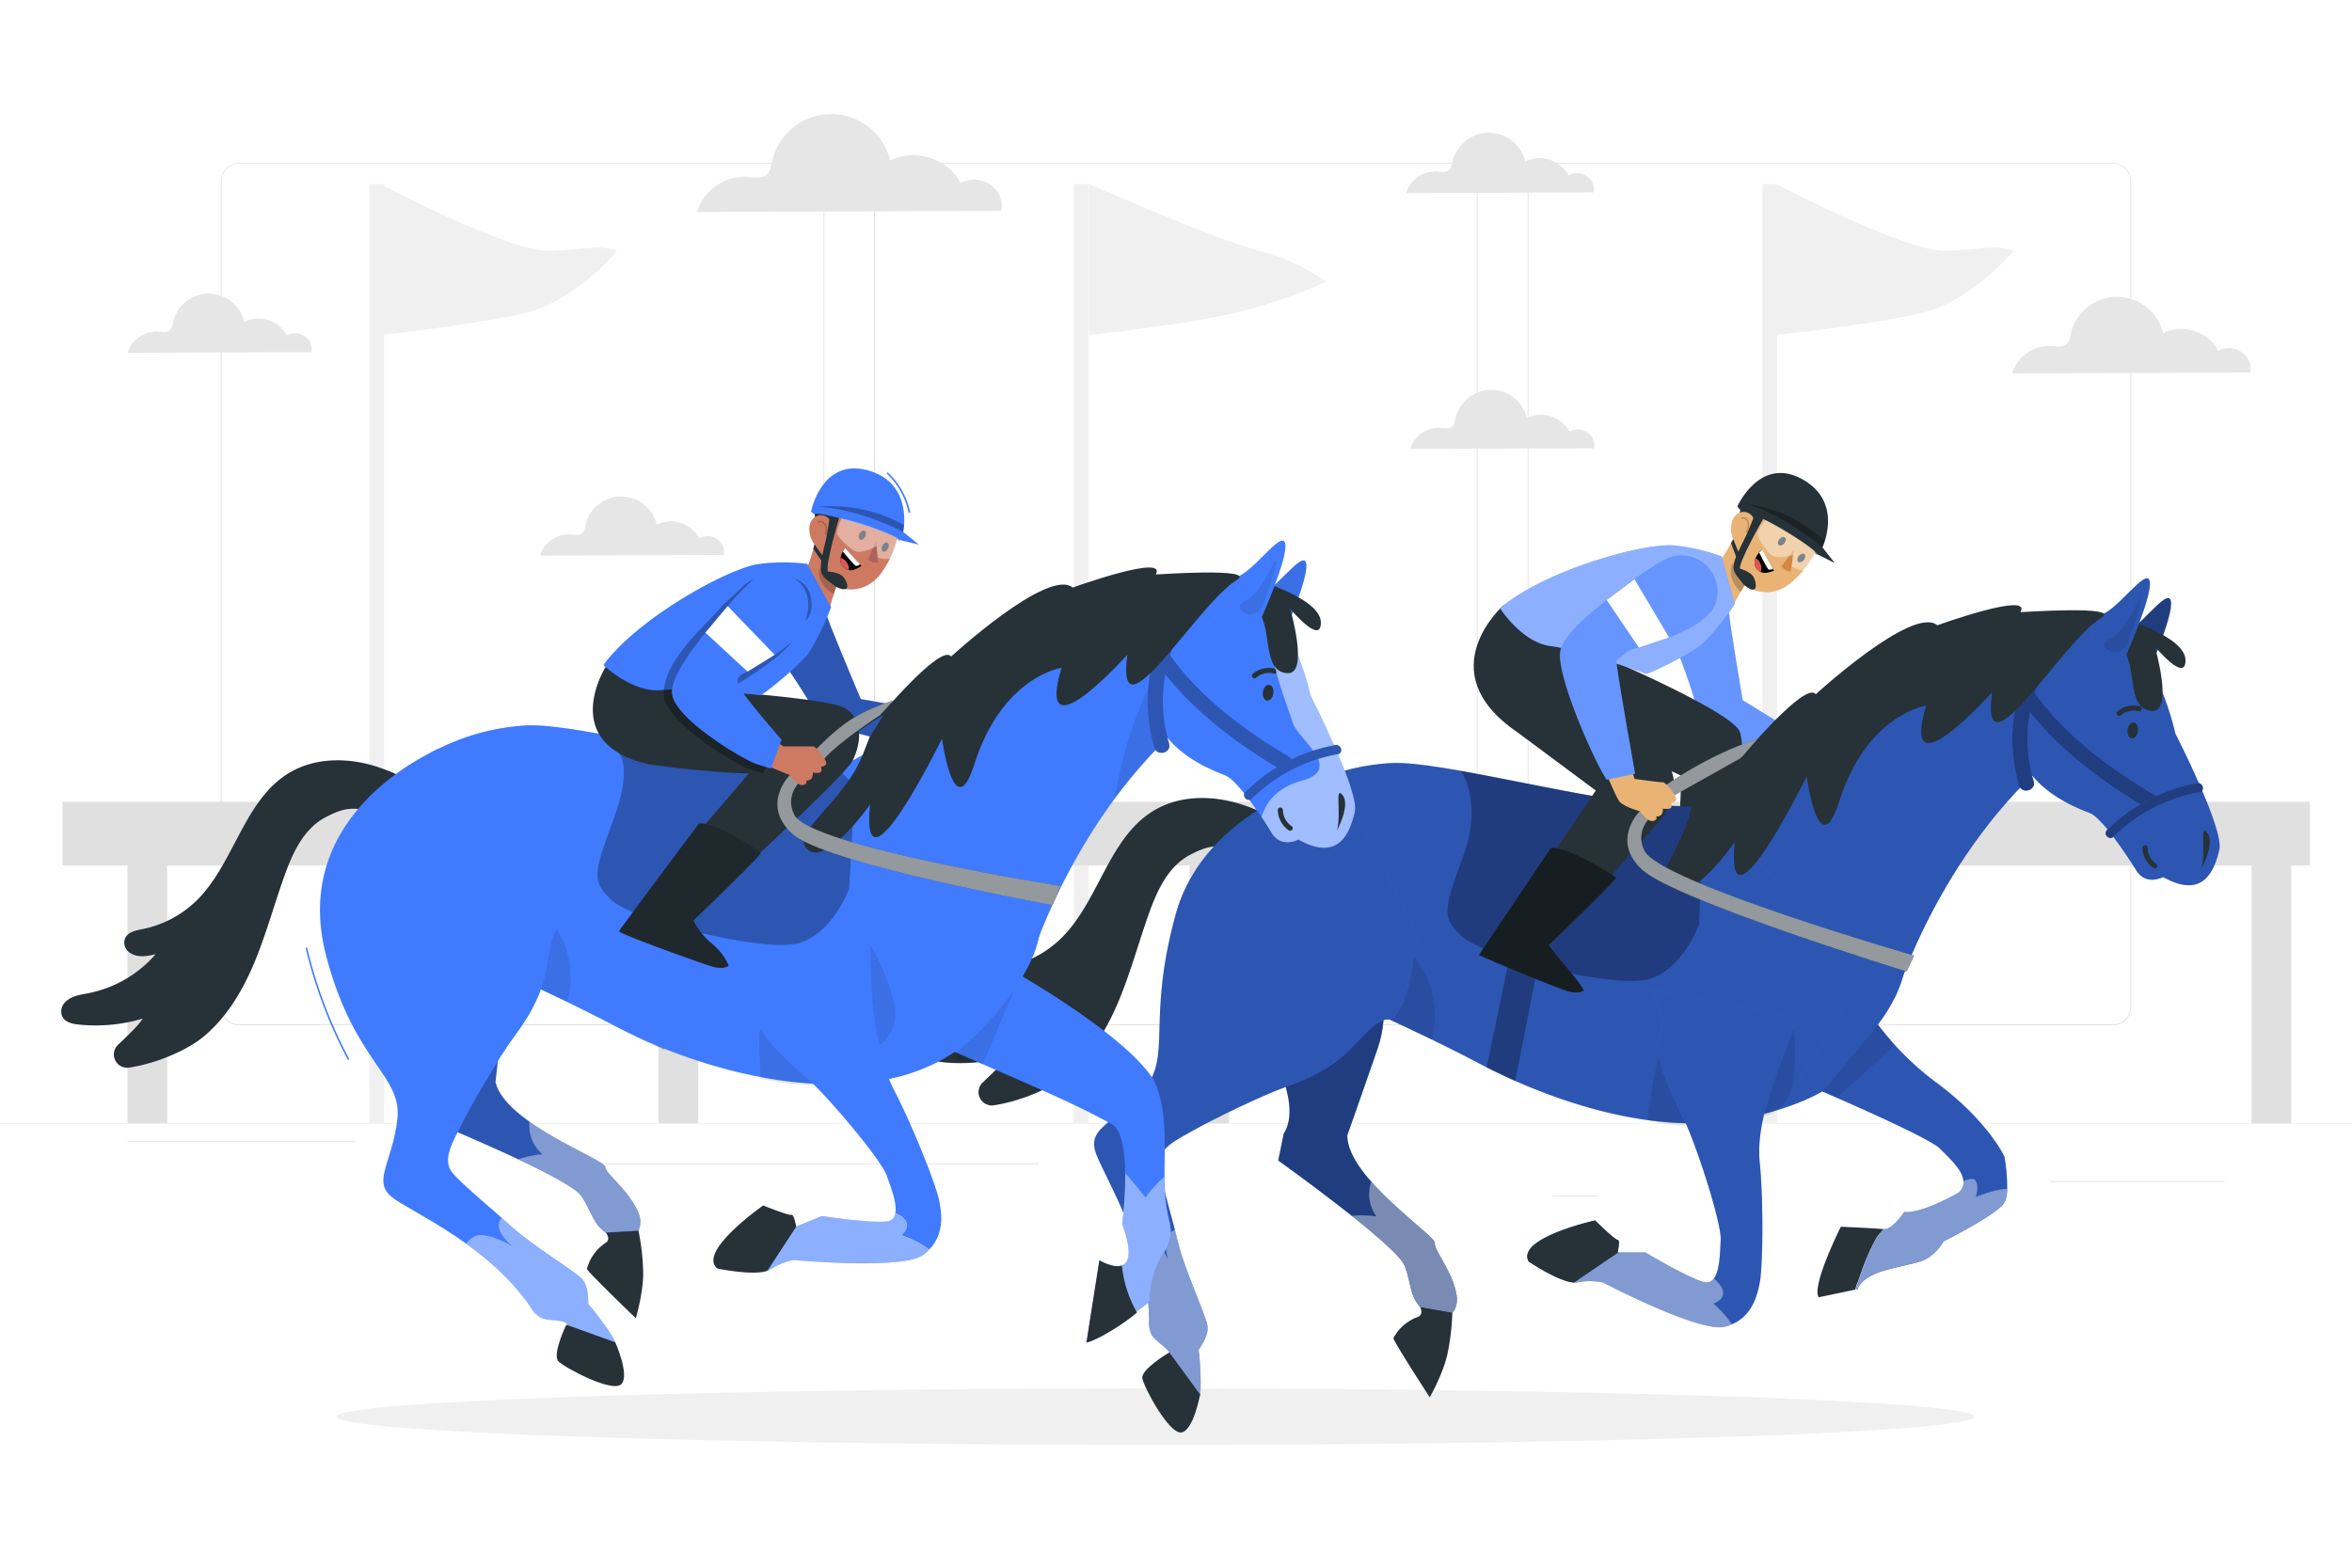 <svg class="animated" id="freepik_stories-horse-race" xmlns="http://www.w3.org/2000/svg" viewBox="0 0 750 500" version="1.1" xmlns:xlink="http://www.w3.org/1999/xlink" xmlns:svgjs="http://svgjs.com/svgjs"><style>svg#freepik_stories-horse-race:not(.animated) .animable {opacity: 0;}svg#freepik_stories-horse-race.animated #freepik--character-2--inject-1 {animation: 6s Infinite  linear shake;animation-delay: 0s;}svg#freepik_stories-horse-race.animated #freepik--character-1--inject-1 {animation: 3s Infinite  linear shake;animation-delay: 0s;}            @keyframes shake {                10%, 90% {                    transform: translate3d(-1px, 0, 0);                  }                  20%, 80% {                    transform: translate3d(2px, 0, 0);                  }                  30%, 50%, 70% {                    transform: translate3d(-4px, 0, 0);                  }                  40%, 60% {                    transform: translate3d(4px, 0, 0);                  }            }        </style><g id="freepik--background-complete--inject-1" class="animable animator-active" style="transform-origin: 375px 209.031px;"><path d="M673.73,327H493a5.87,5.87,0,0,1-5.86-5.86V57.82A5.87,5.87,0,0,1,493,52H673.73a5.87,5.87,0,0,1,5.87,5.86V321.1A5.87,5.87,0,0,1,673.73,327ZM493,52.21a5.61,5.61,0,0,0-5.61,5.61V321.1a5.61,5.61,0,0,0,5.61,5.61H673.73a5.62,5.62,0,0,0,5.62-5.61V57.82a5.62,5.62,0,0,0-5.62-5.61Z" style="fill: rgb(224, 224, 224); transform-origin: 583.37px 189.5px;" id="el0yod1a56nrlf" class="animable"></path><path d="M465.31,327H284.56a5.87,5.87,0,0,1-5.86-5.86V57.82A5.87,5.87,0,0,1,284.56,52H465.31a5.87,5.87,0,0,1,5.86,5.86V321.1A5.87,5.87,0,0,1,465.31,327ZM284.56,52.21A5.62,5.62,0,0,0,279,57.82V321.1a5.62,5.62,0,0,0,5.61,5.61H465.31a5.62,5.62,0,0,0,5.61-5.61V57.82a5.62,5.62,0,0,0-5.61-5.61Z" style="fill: rgb(224, 224, 224); transform-origin: 374.935px 189.5px;" id="elcn9faqyjjda" class="animable"></path><path d="M257,327H76.27a5.87,5.87,0,0,1-5.87-5.86V57.82A5.87,5.87,0,0,1,76.27,52H257a5.87,5.87,0,0,1,5.86,5.86V321.1A5.87,5.87,0,0,1,257,327ZM76.27,52.21a5.62,5.62,0,0,0-5.62,5.61V321.1a5.62,5.62,0,0,0,5.62,5.61H257a5.61,5.61,0,0,0,5.61-5.61V57.82A5.61,5.61,0,0,0,257,52.21Z" style="fill: rgb(224, 224, 224); transform-origin: 166.63px 189.5px;" id="elcf232zq2i9" class="animable"></path><rect y="358.27" width="750" height="0.12" style="fill: rgb(224, 224, 224); transform-origin: 375px 358.33px;" id="el0br6l37trtv" class="animable"></rect><rect x="653.63" y="376.7" width="55.73" height="0.42" style="fill: rgb(235, 235, 235); transform-origin: 681.495px 376.91px;" id="eluw68727jv4i" class="animable"></rect><rect x="495.04" y="381.27" width="14.63" height="0.42" style="fill: rgb(235, 235, 235); transform-origin: 502.355px 381.48px;" id="el0uov1b0zszmp" class="animable"></rect><rect x="40.64" y="363.9" width="72.67" height="0.42" style="fill: rgb(235, 235, 235); transform-origin: 76.975px 364.11px;" id="elu6rrru7per" class="animable"></rect><rect x="128.3" y="363.9" width="10.66" height="0.42" style="fill: rgb(235, 235, 235); transform-origin: 133.63px 364.11px;" id="elzgdxyseu5v9" class="animable"></rect><rect x="173.59" y="371.01" width="157.61" height="0.42" style="fill: rgb(235, 235, 235); transform-origin: 252.395px 371.22px;" id="eldgtvzcda42" class="animable"></rect><path d="M566.44,58.69S607.91,80.6,620.76,80s15.77-2,21.32,0c0,0-13.14,16-29.49,19.85s-46.15,7-46.15,7Z" style="fill: rgb(240, 240, 240); transform-origin: 604.26px 82.77px;" id="elea1z5w4rqev" class="animable"></path><rect x="561.99" y="58.69" width="4.66" height="299.7" style="fill: rgb(240, 240, 240); transform-origin: 564.32px 208.54px;" id="elb2q5ir1y68" class="animable"></rect><rect x="342.43" y="58.69" width="4.66" height="299.7" style="fill: rgb(240, 240, 240); transform-origin: 344.76px 208.54px;" id="el29k7gt11naa" class="animable"></rect><path d="M347.28,58.69S389.09,77.05,401.6,80a66.76,66.76,0,0,1,21.32,9.87,164.82,164.82,0,0,1-29.5,10c-16.35,3.79-46.14,7-46.14,7Z" style="fill: rgb(240, 240, 240); transform-origin: 385.1px 82.78px;" id="el38n9d1y49ou" class="animable"></path><path d="M121.18,58.69S162.65,80.6,175.5,80s15.77-2,21.32,0c0,0-13.14,16-29.5,19.85s-46.14,7-46.14,7Z" style="fill: rgb(240, 240, 240); transform-origin: 159px 82.77px;" id="elxa7kubvxpyf" class="animable"></path><rect x="117.83" y="58.69" width="4.66" height="299.7" style="fill: rgb(240, 240, 240); transform-origin: 120.16px 208.54px;" id="el4z2bpogi6gs" class="animable"></rect><rect x="40.64" y="267.23" width="12.67" height="91.04" style="fill: rgb(224, 224, 224); transform-origin: 46.975px 312.75px;" id="elmwsbwe3792" class="animable"></rect><rect x="209.98" y="267.23" width="12.67" height="91.04" style="fill: rgb(224, 224, 224); transform-origin: 216.315px 312.75px;" id="elpo7s72agism" class="animable"></rect><rect x="379.31" y="267.23" width="12.67" height="91.04" style="fill: rgb(224, 224, 224); transform-origin: 385.645px 312.75px;" id="elnifu7e9kfaj" class="animable"></rect><rect x="548.64" y="267.23" width="12.67" height="91.04" style="fill: rgb(224, 224, 224); transform-origin: 554.975px 312.75px;" id="el36yh8qa25o4" class="animable"></rect><rect x="717.97" y="267.23" width="12.67" height="91.04" style="fill: rgb(224, 224, 224); transform-origin: 724.305px 312.75px;" id="eledb1bvxzpq" class="animable"></rect><rect x="19.95" y="255.72" width="716.66" height="20.31" style="fill: rgb(224, 224, 224); transform-origin: 378.28px 265.875px;" id="elfwpw5t4b5o" class="animable"></rect><path d="M228.78,172a5.34,5.34,0,0,0-5.79-.34,10.3,10.3,0,0,0-13.55-4.34,11.68,11.68,0,0,0-22.78.28,4.46,4.46,0,0,1-.88,2.3c-.94,1-2.53.65-3.88.54a9.63,9.63,0,0,0-9.69,6.76l58.57-.21A4.66,4.66,0,0,0,228.78,172Z" style="fill: rgb(230, 230, 230); transform-origin: 201.558px 167.781px;" id="elgyiiajpyuu" class="animable"></path><path d="M506.23,138a5.34,5.34,0,0,0-5.79-.34,10.3,10.3,0,0,0-13.55-4.34,11.68,11.68,0,0,0-22.79.28,4.37,4.37,0,0,1-.87,2.3c-1,1-2.53.65-3.88.54a9.61,9.61,0,0,0-9.69,6.76l58.57-.21A4.68,4.68,0,0,0,506.23,138Z" style="fill: rgb(230, 230, 230); transform-origin: 479.007px 133.77px;" id="elzrc44ojk71" class="animable"></path><path d="M97.24,107.32a5.36,5.36,0,0,0-5.78-.34,10.3,10.3,0,0,0-13.55-4.33,11.68,11.68,0,0,0-22.79.27,4.49,4.49,0,0,1-.87,2.31c-1,1-2.53.64-3.88.54a9.59,9.59,0,0,0-9.69,6.76l58.57-.22A4.67,4.67,0,0,0,97.24,107.32Z" style="fill: rgb(230, 230, 230); transform-origin: 70.027px 103.098px;" id="elosptr3usuv" class="animable"></path><path d="M315.89,59a8.86,8.86,0,0,0-9.58-.57c-3.89-7.85-14.72-11.31-22.44-7.18a19.34,19.34,0,0,0-37.74.46c-.29,1.35-.48,2.83-1.44,3.82-1.58,1.6-4.2,1.06-6.44.89a15.91,15.91,0,0,0-16,11.2l97-.36C320.06,63.94,318.6,61,315.89,59Z" style="fill: rgb(230, 230, 230); transform-origin: 270.861px 51.996px;" id="elalm60tnm3dp" class="animable"></path><path d="M506.09,56.27a5.47,5.47,0,0,0-5.9-.35,10.52,10.52,0,0,0-13.83-4.42,11.91,11.91,0,0,0-23.24.28,4.61,4.61,0,0,1-.89,2.35c-1,1-2.59.66-4,.55a9.81,9.81,0,0,0-9.88,6.9l59.76-.22A4.77,4.77,0,0,0,506.09,56.27Z" style="fill: rgb(230, 230, 230); transform-origin: 478.295px 51.959px;" id="elo36rnmgapua" class="animable"></path><path d="M714.84,112.35a6.94,6.94,0,0,0-7.5-.44c-3-6.14-11.51-8.85-17.55-5.61a15.13,15.13,0,0,0-29.51.35,5.72,5.72,0,0,1-1.13,3c-1.23,1.26-3.28.84-5,.7a12.46,12.46,0,0,0-12.55,8.75l75.86-.27C718.1,116.25,717,114,714.84,112.35Z" style="fill: rgb(230, 230, 230); transform-origin: 679.621px 106.894px;" id="elwvn56734cb" class="animable"></path></g><g id="freepik--Shadow--inject-1" class="animable" style="transform-origin: 368.39px 451.83px;"><path d="M629.55,451.83c0,5-116.92,9-261.16,9s-261.16-4.05-261.16-9,116.93-9,261.16-9S629.55,446.84,629.55,451.83Z" style="fill: rgb(240, 240, 240); transform-origin: 368.39px 451.83px;" id="elbqkavykptao" class="animable"></path></g><g id="freepik--character-2--inject-1" class="animable" style="transform-origin: 501.527px 303.869px;"><path d="M551.27,194.3c-.33,1,4.43,29,4.43,29l11.22,6.92-9.63,10s-15.52-11.51-16.89-16.7-4.66-13.74-4.66-13.74Z" style="fill: rgb(64, 123, 255); transform-origin: 551.33px 217.26px;" id="elk6q4x19g53p" class="animable"></path><g id="elkyg1ga5lzbl"><g style="opacity: 0.2; transform-origin: 551.33px 217.26px;" class="animable"><path d="M551.27,194.3c-.33,1,4.43,29,4.43,29l11.22,6.92-9.63,10s-15.52-11.51-16.89-16.7-4.66-13.74-4.66-13.74Z" style="fill: rgb(255, 255, 255); transform-origin: 551.33px 217.26px;" id="elkzhv1j1e79e" class="animable"></path></g></g><path d="M501,205.35c1.23-.13,51.24,21.12,53.77,28s-1.55,32.25-1.55,32.25l-17.8-1.14.77-17L501,230.83Z" style="fill: rgb(38, 50, 56); transform-origin: 528.299px 235.475px;" id="elj4bc19xhrq" class="animable"></path><path d="M406.13,261.89s-.25-1.92-9.55-5.1-20.08-3.36-28.53,1.67c-14.72,8.74-17.59,29.2-29.94,41.05a34.14,34.14,0,0,1-16.81,8.81c-2.39.48-5.28,1.05-5.88,3.58a3.91,3.91,0,0,0,1.91,4.13c2.49,1.54,5.36.94,8,.34a38.22,38.22,0,0,1-21.31,12.41c-2.68.53-5.53.81-7.54,2.91a4.15,4.15,0,0,0-1.12,3.93c.66,2.34,3.21,2.95,5.43,3.18a52.83,52.83,0,0,0,20.43-1.9c-1.45,2.33-4.73,5.37-7.87,8.35a4.25,4.25,0,0,0,3.55,7.28c8.6-1.3,18.3-5.44,23.58-9.77,7.58-6.21,12.71-14.93,16.45-24s6.26-18.55,9.57-27.77c2.6-7.22,6.17-14.8,13-18.35,4.46-2.32,7.58-3.35,12.5-2.3,0,0,6.89,1.83,7.43,5.34" style="fill: rgb(38, 50, 56); transform-origin: 350.687px 303.548px;" id="eldmiea6v7ev5" class="animable"></path><path d="M426.89,318c2.72,1,26,11.27,45,21.29s54.87,24.29,86.51,17,34.5-19.55,28.86-17.48c-.74.27,14.87-11,19.57-27.31S648,230,648,230s-56.74-9.36-57.73-9.11-24.93,34.37-49.4,36.12S460.76,242.16,443,243.41a72,72,0,0,0-30,8.77Z" style="fill: rgb(64, 123, 255); transform-origin: 530.5px 289.586px;" id="elre9n32dpfwq" class="animable"></path><g id="elz5uym1t4pxr"><path d="M426.89,318c2.72,1,26,11.27,45,21.29s54.87,24.29,86.51,17,34.5-19.55,28.86-17.48c-.74.27,14.87-11,19.57-27.31S648,230,648,230s-56.74-9.36-57.73-9.11-24.93,34.37-49.4,36.12S460.76,242.16,443,243.41a72,72,0,0,0-30,8.77Z" style="opacity: 0.3; transform-origin: 530.5px 289.586px;" class="animable"></path></g><g id="elrcnyb4cgmop"><path d="M542.93,257H525.55l-21.77-3.83-37.9-7.29s7.13,9.93.67,27.28-6.86,19.76,0,25.81,48.36,16.54,59.27,13.31,15.95-17.34,15.95-17.34S543.46,259.42,542.93,257Z" style="opacity: 0.3; transform-origin: 502.293px 279.382px;" class="animable"></path></g><path d="M676.41,202.45c5.33-1.07,14.81-15.43,15.82-10.75s-8.15,25.06-8.15,25.06C673.5,216.76,671.07,203.53,676.41,202.45Z" style="fill: rgb(64, 123, 255); transform-origin: 682.99px 203.763px;" id="elzqqlf1e5gx" class="animable"></path><g id="elfh26qhyiv2d"><path d="M676.41,202.45c5.33-1.07,14.81-15.43,15.82-10.75s-8.15,25.06-8.15,25.06C673.5,216.76,671.07,203.53,676.41,202.45Z" style="opacity: 0.5; transform-origin: 682.99px 203.763px;" class="animable"></path></g><path d="M658,243.88l10.58-45.66c-21.58-6.13-54.18.8-81.06,26.46s-45,32.19-45,32.19l61.84,61c17.17-48.68,45.45-72,45.45-72Z" style="fill: rgb(64, 123, 255); transform-origin: 605.55px 257px;" id="el389m20re8id" class="animable"></path><g id="elil6qkfcfyw"><path d="M658,243.88l10.58-45.66c-21.58-6.13-54.18.8-81.06,26.46s-45,32.19-45,32.19l61.84,61c17.17-48.68,45.45-72,45.45-72Z" style="opacity: 0.3; transform-origin: 605.55px 257px;" class="animable"></path></g><path d="M666.4,259.31c3.91,1.56,11.67,13.23,14.8,18.3s8.57,2.13,8.57,2.13c12.87,7.19,16.37-2.11,17.93-8.74s-14-37-14-37c-8.13-33.83-24.89-35.79-24.89-35.79C615.38,241.84,662.49,257.76,666.4,259.31Z" style="fill: rgb(64, 123, 255); transform-origin: 675.649px 240.276px;" id="elcayhfsdbbzd" class="animable"></path><g id="elvoxjkkmj2nc"><path d="M666.4,259.31c3.91,1.56,11.67,13.23,14.8,18.3s8.57,2.13,8.57,2.13c12.87,7.19,16.37-2.11,17.93-8.74s-14-37-14-37c-8.13-33.83-24.89-35.79-24.89-35.79C615.38,241.84,662.49,257.76,666.4,259.31Z" style="opacity: 0.3; transform-origin: 675.649px 240.276px;" class="animable"></path></g><path d="M680.44,230.42c.91.11,1.49,1.34,1.32,2.74s-1.08,2.41-2,2.31-1.51-1.35-1.33-2.73S679.52,230.31,680.44,230.42Z" style="fill: rgb(38, 50, 56); transform-origin: 680.094px 232.944px;" id="elir60ju9nx2" class="animable"></path><path d="M675.1,228a.82.82,0,0,1,.12-1.13,8,8,0,0,1,7.21-1.56h0a.81.81,0,0,1,.51,1h0a.8.8,0,0,1-1,.51,6.34,6.34,0,0,0-5.68,1.36.82.82,0,0,1-.84.09Z" style="fill: rgb(38, 50, 56); transform-origin: 678.951px 226.687px;" id="el7vf7jvtjauy" class="animable"></path><path d="M703.82,265.6C706.47,268.87,702,277,702,277,703.62,272,701.18,262.33,703.82,265.6Z" style="fill: rgb(38, 50, 56); transform-origin: 703.33px 270.97px;" id="eln1f1spmtfth" class="animable"></path><path d="M687.8,276.65a.82.82,0,0,1-1.14.18,8.1,8.1,0,0,1-3.49-6.5h0a.83.83,0,0,1,.86-.76h0a.82.82,0,0,1,.78.85,6.33,6.33,0,0,0,2.81,5.11.8.8,0,0,1,.33.78Z" style="fill: rgb(38, 50, 56); transform-origin: 685.565px 273.277px;" id="elkb6kskv1mk" class="animable"></path><path d="M675.71,205.74c6.48,4.88,1.64,20.57,10.59,21,6.93.3.81-20.57.81-20.57s10,12,9.79,4.28-21.19-13.64-21.19-13.64S669.22,200.85,675.71,205.74Z" style="fill: rgb(38, 50, 56); transform-origin: 684.864px 211.777px;" id="el65eguj8mjr9" class="animable"></path><path d="M669.67,196.12c5.33-1.07,14.81-15.43,15.82-10.75s-8.15,25-8.15,25C666.73,210.42,664.33,197.2,669.67,196.12Z" style="fill: rgb(64, 123, 255); transform-origin: 676.247px 197.403px;" id="elon2h9q2pvt8" class="animable"></path><g id="elqqocm7z2osp"><path d="M669.67,196.12c5.33-1.07,14.81-15.43,15.82-10.75s-8.15,25-8.15,25C666.73,210.42,664.33,197.2,669.67,196.12Z" style="opacity: 0.3; transform-origin: 676.247px 197.403px;" class="animable"></path></g><g id="eljlyr1t0dld"><path d="M678.41,205.05c-2.7,6.26-11,.83-5.6-1.35,3.5-1.37,7.11-8,9.21-12.45a.41.41,0,0,1,.4-.18.39.39,0,0,1,.32.45A107,107,0,0,1,678.41,205.05Z" style="isolation: isolate; opacity: 0.1; transform-origin: 676.884px 199.517px;" class="animable"></path></g><path d="M684.34,257.63a2.44,2.44,0,0,0,2.46-4.21c-14.38-8.5-29-19.41-38.57-33.27-1.76-2.59-6-.13-4.22,2.47,10,14.57,25.21,26.08,40.33,35Z" style="fill: rgb(64, 123, 255); transform-origin: 665.754px 238.483px;" id="el3a2ptjul9im" class="animable"></path><path d="M659.29,203.4c2.18-2.27-1.28-5.72-3.46-3.45a52.15,52.15,0,0,0-12,50.49c.85,3,5.57,1.72,4.66-1.3a47.23,47.23,0,0,1,10.79-45.74Z" style="fill: rgb(64, 123, 255); transform-origin: 650.837px 225.678px;" id="ely8nehin4yma" class="animable"></path><g id="elw9ti9kh5ni"><g style="opacity: 0.5; transform-origin: 664.808px 228.562px;" class="animable"><path d="M684.34,257.63a2.44,2.44,0,0,0,2.46-4.21c-14.38-8.5-29-19.41-38.57-33.27-1.76-2.59-6-.13-4.22,2.47,10,14.57,25.21,26.08,40.33,35Z" id="elf9qo9mysz5r" class="animable" style="transform-origin: 665.754px 238.483px;"></path><path d="M659.29,203.4c2.18-2.27-1.28-5.72-3.46-3.45a52.15,52.15,0,0,0-12,50.49c.85,3,5.57,1.72,4.66-1.3a47.23,47.23,0,0,1,10.79-45.74Z" id="elphg0avz2di" class="animable" style="transform-origin: 650.837px 225.678px;"></path></g></g><path d="M644.27,195.24c3.89-6.79-26.5,4.19-26.5,4.19-7.75-6.46-38.77,22-38.77,22-3.22-4.48-23.91,20.37-23.91,20.37s-12.27,1.31-15.83,16.18-12.42,20-5.81,25.2c6.13,4.85,19.7-14.53,19.7-14.53-3.22,32.36,22.94-21,22.94-21s3.89,28.44,10.35,8.07c8.87-28,27.78-30.7,27.78-30.7-8.72,29.13,21-4.2,21-4.2-3.89,28.77,22.29-16.15,34.88-23.8C676.79,193,644.27,195.28,644.27,195.24Z" style="fill: rgb(38, 50, 56); transform-origin: 601.037px 238.492px;" id="elwjr7gm5vbhn" class="animable"></path><g id="elw7o0bm91c5f"><path d="M537.88,359s-8.14-15.45-8.54-21.18-4.08,19.45-4.08,19.45,7.12,1.84,11.64,1.73" style="isolation: isolate; opacity: 0.1; transform-origin: 531.57px 347.988px;" class="animable"></path></g><g id="eldi7edl189iv"><path d="M562.44,355.83c0,.51,7.91-1.74,9.33-10.5s0-20.16,0-20.16S562.69,347.59,562.44,355.83Z" style="isolation: isolate; opacity: 0.1; transform-origin: 567.421px 340.534px;" class="animable"></path></g><g id="el9n6kmyohroc"><g style="isolation: isolate; opacity: 0.1; transform-origin: 450.271px 318.235px;" class="animable"><path d="M450.66,304.85a48.68,48.68,0,0,1-2,11.89c-1.3,3.81-2.2,6.52-5.74,8.43l13.63,6.45A29.21,29.21,0,0,0,450.66,304.85Z" id="elhjtat4vj7ir" class="animable" style="transform-origin: 450.271px 318.235px;"></path></g></g><path d="M406.13,337.08c.5,1.25,8.65,16,3.21,24.54l-1.73,8.51s37.82,27.05,40.29,33.56,1.24,9.52,5.94,14.28c1.23,1.25,5.93,2.75,5.93,2.75s6.42-1.25,4.45-9-6.92-12.77-6.68-15.28-27.93-20.79-27.93-34.31c0,0,5.12-14.44,9.64-27.55s0-22.29,0-22.29Z" style="fill: rgb(64, 123, 255); transform-origin: 435.363px 366.505px;" id="elj0i3b11q0d9" class="animable"></path><g id="eluo1x1w366ot"><path d="M406.13,337.08c.5,1.25,8.65,16,3.21,24.54l-1.73,8.51s37.82,27.05,40.29,33.56,1.24,9.52,5.94,14.28c1.23,1.25,5.93,2.75,5.93,2.75s6.42-1.25,4.45-9-6.92-12.77-6.68-15.28-27.93-20.79-27.93-34.31c0,0,5.12-14.44,9.64-27.55s0-22.29,0-22.29Z" style="opacity: 0.5; transform-origin: 435.363px 366.505px;" class="animable"></path></g><g id="elgp3qa8g0l6r"><g style="isolation: isolate; opacity: 0.4; transform-origin: 447.823px 397.805px;" class="animable"><path d="M457.54,396.43c.16-1.64-11.93-10.09-20.25-19.53a7.41,7.41,0,0,0-.26.75,12,12,0,0,0,1.88,10.3,32.89,32.89,0,0,0-7.87-.17c8.27,6.58,15.81,13.13,16.86,15.91,2.28,6,1.42,9,4.94,13.18l10.29,1.84c1.16-1.34,2-3.51,1.09-7C462.24,403.94,457.3,398.94,457.54,396.43Z" style="fill: rgb(255, 255, 255); transform-origin: 447.823px 397.805px;" id="el7uavdbu1116" class="animable"></path></g></g><path d="M452.93,417s1.07,2.23-.75,3a14.26,14.26,0,0,0-7.84,6.78c-.29.58,11.57,18.89,11.57,18.89s4.21-7.36,5.64-13.75a75,75,0,0,0,1.56-13.18Z" style="fill: rgb(38, 50, 56); transform-origin: 453.722px 431.335px;" id="el7uw67fhgyzp" class="animable"></path><path d="M526.33,315.53c.6,0,5.4,8.67,3,15.05s4,17.79,8.55,28.43,11.11,31.74,10.81,36.47-.15,14.77-5.4,13.4-18.61-9.42-18.61-9.42h-8.86s.9-4,0-4-7.2-6.21-7.2-6.21-25.21,5.63-21.16,13.08c0,0,11.11,7.55,15.61,6.66a19.72,19.72,0,0,1,8.1.07s30.76,16.07,38.72,14.1,10.2-8.52,11.25-14,1.2-26.61,0-38.47,4.48-25,5.88-29.59,6.58-16.59,6.58-16.59Z" style="fill: rgb(64, 123, 255); transform-origin: 530.31px 369.429px;" id="el9wnoe3k7z14" class="animable"></path><g id="elvd82r7ee8ln"><path d="M526.33,315.53c.6,0,5.4,8.67,3,15.05s4,17.79,8.55,28.43,11.11,31.74,10.81,36.47-.15,14.77-5.4,13.4-18.61-9.42-18.61-9.42h-8.86s.9-4,0-4-7.2-6.21-7.2-6.21-25.21,5.63-21.16,13.08c0,0,11.11,7.55,15.61,6.66a19.72,19.72,0,0,1,8.1.07s30.76,16.07,38.72,14.1,10.2-8.52,11.25-14,1.2-26.61,0-38.47,4.48-25,5.88-29.59,6.58-16.59,6.58-16.59Z" style="opacity: 0.3; transform-origin: 530.31px 369.429px;" class="animable"></path></g><g id="elecs2la7rv3o"><path d="M546.53,407.75a2.82,2.82,0,0,1-3.24,1.13c-5.26-1.36-18.61-9.42-18.61-9.42H516l-12.15,8.24-2,1.37a4.65,4.65,0,0,0,1.14-.06,19.72,19.72,0,0,1,8.1.07s30.76,16.07,38.72,14.1a15.86,15.86,0,0,0,2.44-.83,35.63,35.63,0,0,0-5.88-6.58S553.24,413.63,546.53,407.75Z" style="fill: rgb(255, 255, 255); isolation: isolate; opacity: 0.4; transform-origin: 527.05px 411.404px;" class="animable"></path></g><path d="M515.82,399.46s.9-4,0-4-7.2-6.21-7.2-6.21-25.21,5.63-21.16,13.08c0,0,9.41,6.39,14.42,6.72l2-1.37L516,399.46Z" style="fill: rgb(38, 50, 56); transform-origin: 501.62px 399.15px;" id="ellszrvh17q0n" class="animable"></path><path d="M597.88,395.8l-.2.35A4,4,0,0,0,597.88,395.8Z" style="fill: rgb(64, 123, 255); transform-origin: 597.78px 395.975px;" id="elx24ugy5pzp" class="animable"></path><path d="M593.63,405.51h0Z" style="fill: rgb(64, 123, 255); transform-origin: 593.63px 405.51px;" id="elz41adufoxs8" class="animable"></path><path d="M593.62,405.54c-.27.75-.52,1.47-.75,2.13Z" style="fill: rgb(64, 123, 255); transform-origin: 593.245px 406.605px;" id="elit9aop0b39" class="animable"></path><path d="M598,395.62a23.67,23.67,0,0,1,2.23-3A12.88,12.88,0,0,0,598,395.62Z" style="fill: rgb(64, 123, 255); transform-origin: 599.115px 394.12px;" id="el3fajp62fgdu" class="animable"></path><path d="M591.68,411.31h.06c.13-.52.31-1.15.53-1.86C592,410.33,591.78,411,591.68,411.31Z" style="fill: rgb(64, 123, 255); transform-origin: 591.975px 410.38px;" id="elnn0oeenx18" class="animable"></path><path d="M592.87,407.67h0c.23-.66.48-1.38.75-2.13v0h0a65.23,65.23,0,0,1,4-9.36l.2-.35.06-.11a.16.16,0,0,0,0-.07,12.88,12.88,0,0,1,2.23-3l.53-.63h-.13c-2.85-.31-13.51-.76-13.51-.76s-9.45,18.85-7.05,22.5l11.63-2.44c.1-.33.3-1,.59-1.87C592.45,408.9,592.64,408.3,592.87,407.67Z" style="fill: rgb(38, 50, 56); transform-origin: 590.1px 402.51px;" id="eltioc7xa19ng" class="animable"></path><path d="M639.17,368.9s-5.25-11.56-22.21-24a91.55,91.55,0,0,1-25.36-29.34l-18,29.34c.45.16,41,17.34,45,21.44,3,3,7.25,6.86,7.51,10.38a4.33,4.33,0,0,1-1.51,3.61s-11.26,6.69-17.41,6.23c0,0-3.45,5.31-6.25,5.47a3.53,3.53,0,0,1-.41.34l-.34.29a23.67,23.67,0,0,0-2.23,3,1.62,1.62,0,0,1-.1.18,4,4,0,0,1-.2.35,71.21,71.21,0,0,0-4,9.36h0v0l-.75,2.13c-.23.65-.43,1.25-.6,1.77-.22.71-.4,1.34-.53,1.86l.61-.13s.61-3.81,9-6.09,11.85-2.28,14.7-4.86a15.24,15.24,0,0,0,3.61-4.26s17.55-8.82,19.5-12.47a10.51,10.51,0,0,0,.85-4.24A58.22,58.22,0,0,0,639.17,368.9Z" style="fill: rgb(64, 123, 255); transform-origin: 606.825px 363.435px;" id="elmkpzcjf9d68" class="animable"></path><g id="elhpdb9rnaici"><path d="M639.17,368.9s-5.25-11.56-22.21-24a91.55,91.55,0,0,1-25.36-29.34l-18,29.34c.45.16,41,17.34,45,21.44,3,3,7.25,6.86,7.51,10.38a4.33,4.33,0,0,1-1.51,3.61s-11.26,6.69-17.41,6.23c0,0-3.45,5.31-6.25,5.47a3.53,3.53,0,0,1-.41.34l-.34.29a23.67,23.67,0,0,0-2.23,3,1.62,1.62,0,0,1-.1.18,4,4,0,0,1-.2.35,71.21,71.21,0,0,0-4,9.36h0v0l-.75,2.13c-.23.65-.43,1.25-.6,1.77-.22.71-.4,1.34-.53,1.86l.61-.13s.61-3.81,9-6.09,11.85-2.28,14.7-4.86a15.24,15.24,0,0,0,3.61-4.26s17.55-8.82,19.5-12.47a10.51,10.51,0,0,0,.85-4.24A58.22,58.22,0,0,0,639.17,368.9Z" style="opacity: 0.3; transform-origin: 606.825px 363.435px;" class="animable"></path></g><g id="ele7ij1fbyjs"><path d="M630,376.59c-.54-.94-2.23-.57-3.89.09a4.38,4.38,0,0,1-1.52,3.62s-11.25,6.69-17.4,6.23c0,0-3.46,5.31-6.26,5.47a4.69,4.69,0,0,1-.4.33c-.12.09-.23.19-.35.3a22,22,0,0,0-2.22,3l-.1.17-.2.36a68.51,68.51,0,0,0-4.05,9.35v0c-.31.87-.56,1.61-.75,2.12l-.59,1.78c-.22.71-.4,1.34-.54,1.85l.62-.13s.6-3.8,9-6.08,11.86-2.28,14.71-4.87a15.18,15.18,0,0,0,3.6-4.25s17.56-8.82,19.51-12.47a10.57,10.57,0,0,0,.84-4.24c-3.74-.06-10,2.58-10,2.58S631.19,378.63,630,376.59Z" style="fill: rgb(255, 255, 255); isolation: isolate; opacity: 0.4; transform-origin: 615.87px 393.641px;" class="animable"></path></g><path d="M600.55,392.34A3.53,3.53,0,0,0,601,392h-.22l-.53.63Z" style="fill: rgb(38, 50, 56); transform-origin: 600.625px 392.315px;" id="el3l4pyeob7y5" class="animable"></path><g id="el6p8saqk1w3v"><path d="M600.55,392.34A3.53,3.53,0,0,0,601,392h-.22l-.53.63Z" style="fill: rgb(255, 255, 255); isolation: isolate; opacity: 0.4; transform-origin: 600.625px 392.315px;" class="animable"></path></g><path d="M592.27,409.44c.17-.52.37-1.12.6-1.77h0C592.64,408.3,592.45,408.9,592.27,409.44Z" style="fill: rgb(38, 50, 56); transform-origin: 592.57px 408.555px;" id="eley2s70uli5" class="animable"></path><g id="el3qdiw8apo7b"><path d="M592.27,409.44c.17-.52.37-1.12.6-1.77h0C592.64,408.3,592.45,408.9,592.27,409.44Z" style="fill: rgb(255, 255, 255); isolation: isolate; opacity: 0.4; transform-origin: 592.57px 408.555px;" class="animable"></path></g><path d="M597.68,396.15a65.23,65.23,0,0,0-4,9.36A71.21,71.21,0,0,1,597.68,396.15Z" style="fill: rgb(38, 50, 56); transform-origin: 595.68px 400.83px;" id="eld0m00lsi23" class="animable"></path><g id="elysz8942jqri"><path d="M597.68,396.15a65.23,65.23,0,0,0-4,9.36A71.21,71.21,0,0,1,597.68,396.15Z" style="fill: rgb(255, 255, 255); isolation: isolate; opacity: 0.4; transform-origin: 595.68px 400.83px;" class="animable"></path></g><path d="M597.88,395.8a1.62,1.62,0,0,0,.1-.18.16.16,0,0,1,0,.07Z" style="fill: rgb(38, 50, 56); transform-origin: 597.932px 395.71px;" id="elk68569dsfr" class="animable"></path><g id="el2l6wwkkk40v"><path d="M597.88,395.8a1.62,1.62,0,0,0,.1-.18.16.16,0,0,1,0,.07Z" style="fill: rgb(255, 255, 255); isolation: isolate; opacity: 0.4; transform-origin: 597.932px 395.71px;" class="animable"></path></g><path d="M593.63,405.52v0Z" style="fill: rgb(38, 50, 56); transform-origin: 593.63px 405.52px;" id="eltf98ekl8q3" class="animable"></path><g id="elumpzat7oglp"><path d="M593.63,405.52v0Z" style="fill: rgb(255, 255, 255); isolation: isolate; opacity: 0.4; transform-origin: 593.63px 405.52px;" class="animable"></path></g><g id="elfdjdsvsk7k9"><polygon points="581.21 348.13 598.86 326.79 604.26 333.31 585.8 350.13 581.21 348.13" style="isolation: isolate; opacity: 0.1; transform-origin: 592.735px 338.46px;" class="animable"></polygon></g><path d="M426.3,247.74c-1.4,0-42.09,9.79-51.44,44s-.93,45.1-10.29,56-18.24,11.85-15,20.37S366,397,366.44,420.7c0,0-.49,3.61,1.37,5.8s5.57,4.08,5.26,5.8,8.21,14,9.29,13.34.16-14.28-.15-14.75,3.56-4.55,2.78-8.31-7.27-17.88-9.13-25.57-5.26-19-6.19-24.94,6.19-8.78,11-11.61,22-11.21,29.26-13.76,13.31-5.53,18.58-10.08S438.64,324.7,443,325.17s9.21-26.67,9.21-26.67Z" style="fill: rgb(64, 123, 255); transform-origin: 400.55px 346.703px;" id="ells0nuw7l0n" class="animable"></path><g id="el83ehifpk51"><path d="M426.3,247.74c-1.4,0-42.09,9.79-51.44,44s-.93,45.1-10.29,56-18.24,11.85-15,20.37S366,397,366.44,420.7c0,0-.49,3.61,1.37,5.8s5.57,4.08,5.26,5.8,8.21,14,9.29,13.34.16-14.28-.15-14.75,3.56-4.55,2.78-8.31-7.27-17.88-9.13-25.57-5.26-19-6.19-24.94,6.19-8.78,11-11.61,22-11.21,29.26-13.76,13.31-5.53,18.58-10.08S438.64,324.7,443,325.17s9.21-26.67,9.21-26.67Z" style="opacity: 0.3; transform-origin: 400.55px 346.703px;" class="animable"></path></g><g id="elwbslemp2qpn"><path d="M385,422.58c-.77-3.76-7.27-17.88-9.13-25.57-.35-1.45-.75-3-1.19-4.67-4.85,1-2.16,9.55-2.16,9.55s-2.57-5.94-6.33-8.71c-1.66-1.22-3.72-1-5.49-.32a85.55,85.55,0,0,1,5.75,27.84s-.49,3.61,1.37,5.8,5.57,4.08,5.26,5.8,8.21,14,9.29,13.34.16-14.28-.15-14.75S385.77,426.34,385,422.58Z" style="fill: rgb(255, 255, 255); isolation: isolate; opacity: 0.4; transform-origin: 372.901px 418.986px;" class="animable"></path></g><path d="M372.89,431.37c-.56.24-9.05,5.4-8.63,8.19s8.49,17.85,12.42,17.31,6-12.12,6-12.12Z" style="fill: rgb(38, 50, 56); transform-origin: 373.462px 444.127px;" id="elof8z41vkquh" class="animable"></path><path d="M544.53,183.37s4.38-3.44,8.68-12.57c0,0,.54.16.54.15.61-1.28,1.13-2.49,1.56-3.56l0,0,4.53,14.92c-2.29,2.12-5.41,7.35-6.59,9.68,0,0-1.77,4.55-6.48.67C543.36,189.78,544.53,183.37,544.53,183.37Z" style="fill: rgb(233, 179, 118); transform-origin: 552.088px 180.808px;" id="el3ionuc3620i" class="animable"></path><g id="elckoshrpei2v"><path d="M557.14,185.69l-4.58-6.34c-1,2.24-1.34,5.74,2.5,9.42A23.14,23.14,0,0,1,557.14,185.69Z" style="opacity: 0.2; transform-origin: 554.52px 184.06px;" class="animable"></path></g><path d="M581.88,171.14c-.86,3.34-4.9,8.76-7.64,4.48S583.36,165.41,581.88,171.14Z" style="fill: rgb(38, 50, 56); transform-origin: 577.918px 172.985px;" id="elebjpmbh5ovo" class="animable"></path><path d="M559.51,162.45c-4.89,6.9-7.78,10.69-7.15,16.71,1,9.06,11.26,12.51,18.13,7.2,6.18-4.78,13.13-15.26,8.74-23A11.67,11.67,0,0,0,559.51,162.45Z" style="fill: rgb(233, 179, 118); transform-origin: 566.442px 173.162px;" id="elu00wvwww5qf" class="animable"></path><path d="M564.67,153.85c3.82-2.89,13.3,4.4,14.34,8.29.16.59-7.39-1-7-.9l-3.24-1.16c-.32-.4-1.45-.56-2.82.33,0,0-4.64,7.74-9.84,8.35-1.8-3.61-1.64-5.41-.45-8.37C557.46,156,561.57,154.67,564.67,153.85Z" style="fill: rgb(38, 50, 56); transform-origin: 566.887px 160.974px;" id="elmia0til3oa" class="animable"></path><path d="M567.38,172c-.54.67-.62,1.5-.17,1.85s1.24.09,1.78-.58.62-1.5.18-1.85S567.93,171.29,567.38,172Z" style="fill: rgb(38, 50, 56); transform-origin: 568.186px 172.631px;" id="elq6shv7wykd" class="animable"></path><path d="M573.6,177.32c-.54.68-.62,1.5-.17,1.86s1.24.08,1.78-.59.62-1.5.18-1.85S574.15,176.65,573.6,177.32Z" style="fill: rgb(38, 50, 56); transform-origin: 574.406px 177.961px;" id="elfu498osi5uc" class="animable"></path><path d="M572,175.27s-.56,5-1,7c-1.62.09-2.92-1.59-2.92-1.59Z" style="fill: rgb(213, 135, 69); transform-origin: 570.04px 178.772px;" id="elzed6m5vxpl" class="animable"></path><path d="M568.3,167.43a.41.41,0,0,0,.35.21,3.2,3.2,0,0,1,2.63,1.29.43.43,0,0,0,.57.12.4.4,0,0,0,.12-.55,4,4,0,0,0-3.31-1.66.39.39,0,0,0-.41.39A.46.46,0,0,0,568.3,167.43Z" style="fill: rgb(38, 50, 56); transform-origin: 570.141px 167.975px;" id="el71gamg7segm" class="animable"></path><path d="M561.88,175.27l3.79,6.76a10.18,10.18,0,0,1-2.64.69,3.16,3.16,0,0,1-2.38-.84,3.27,3.27,0,0,1-1-3.46A7.46,7.46,0,0,1,561.88,175.27Z" id="el16t0x7oo23w" class="animable" style="transform-origin: 562.586px 178.999px;"></path><path d="M565.37,181.49s-1,.35-1.42.14-3-5.4-3-5.4l1-1Z" style="fill: rgb(255, 255, 255); transform-origin: 563.16px 178.464px;" id="el1lp3kqegrbr" class="animable"></path><path d="M561.43,182.41a3.22,3.22,0,0,0-.12-2.67,3.34,3.34,0,0,0-1.52-1.75,3.38,3.38,0,0,0,0,2.79A3.13,3.13,0,0,0,561.43,182.41Z" style="fill: rgb(222, 87, 83); transform-origin: 560.576px 180.2px;" id="elqb6y2z3531r" class="animable"></path><path d="M579.08,176.87a.35.35,0,0,0,.23,0,.4.4,0,0,0,.35-.45,4,4,0,0,0-2-3.08.4.4,0,1,0-.36.72,3.11,3.11,0,0,1,1.55,2.46A.38.38,0,0,0,579.08,176.87Z" style="fill: rgb(38, 50, 56); transform-origin: 578.371px 175.093px;" id="els3vrl9iy0k" class="animable"></path><path d="M552.5,165.84a7.92,7.92,0,0,0,.18,6.11c1.17,2.56,3.92,2,5.4-.19,1.33-2,2.33-5.74.28-7.57S553.46,163.42,552.5,165.84Z" style="fill: rgb(233, 179, 118); transform-origin: 555.752px 168.456px;" id="elxe8w2ll4rs" class="animable"></path><g id="el3ux3auau0cq"><path d="M556.88,169.87a.22.22,0,0,1-.13,0,.26.26,0,0,1-.08-.35,3.92,3.92,0,0,0,.61-1.94,2.38,2.38,0,0,0-.41-1.56,1.29,1.29,0,0,0-1.33-.51.24.24,0,0,1-.31-.16.26.26,0,0,1,.16-.32,1.77,1.77,0,0,1,1.88.69,2.93,2.93,0,0,1,.51,1.88,4.35,4.35,0,0,1-.69,2.19A.22.22,0,0,1,556.88,169.87Z" style="opacity: 0.2; transform-origin: 556.503px 167.427px;" class="animable"></path></g><path d="M554.84,181.36c-.37-2.31,7.49-16,7.49-16l-2.77-1.24s-1.88,4.83-2.74,6.67c-1.13,2.41-4.27,7.89-4.09,10.29.13,1.74,1.75,3.57,3.18,5.11s2,1.34,2,1.34S555.65,186.46,554.84,181.36Z" style="fill: rgb(38, 50, 56); transform-origin: 557.526px 175.829px;" id="el4goiurxhi2k" class="animable"></path><polygon points="553.89 178.29 551.99 173.22 552.68 171.96 554.55 176.5 553.89 178.29" style="fill: rgb(38, 50, 56); transform-origin: 553.27px 175.125px;" id="eliva78a3pxu" class="animable"></polygon><path d="M581.13,174.56s6.94-14.42-6.53-21.78S554,161.52,554,161.52l.78,1c1.08-1.38,24.93,12.5,24.19,14l6.1,3.07Z" style="fill: rgb(38, 50, 56); transform-origin: 569.535px 165.222px;" id="el8qfb4v8xpw" class="animable"></path><path d="M559.3,184.3c-.94-2.16-5-3.08-5-3.08s.33,4.26,2,5.41,1.64,1.38,2.67,1.43S560.24,186.45,559.3,184.3Z" style="fill: rgb(38, 50, 56); transform-origin: 557.095px 184.641px;" id="elqpl0z95c87" class="animable"></path><g id="el6ptttlkh43c"><path d="M579.59,176.74c0-.57-9.52-7.75-16.64-10.86,0,0-2.6,3.42-2.49,4.5s3,6.41,5.33,7.08,6-.45,6-.45l-.49,3.64s3.14,1.91,4.86,1S579.61,177,579.59,176.74Z" style="fill: rgb(255, 255, 255); opacity: 0.4; transform-origin: 570.023px 173.888px;" class="animable"></path></g><g id="el394nbc4fszp"><path d="M581.91,172.5a47.7,47.7,0,0,0-25.77-12s11,2.48,25,14.1Z" style="opacity: 0.3; transform-origin: 569.025px 167.55px;" class="animable"></path></g><g id="elenhahuz1icb"><polygon points="474.07 340.46 483.65 294.08 492.32 298.1 483.19 344.81 474.07 340.46" style="opacity: 0.3; transform-origin: 483.195px 319.445px;" class="animable"></polygon></g><path d="M479.47,193s-24.07,21.08,4.26,40.45l25.12,18.68-30.52,45L491,304.78s29.78-33.13,38.18-43c7.25-8.52,5.35-16.88-.91-23.3-5.81-5.95-23-24.6-24-24.83-.24-.05-1.79-5.93-1.79-5.93Z" style="fill: rgb(38, 50, 56); transform-origin: 501.888px 248.89px;" id="elo1rcgyjo3o9" class="animable"></path><path d="M494.55,270.45l-22.93,34.13c1.79,1,24.84,10.58,28.43,11.59s5-.31,5-.31-.87-1.88-5.29-7.06c-3.63-4.25-5.92-7.37-5.92-7.37s21.91-20.9,21.43-21.57S499.64,269.84,494.55,270.45Z" style="fill: rgb(38, 50, 56); transform-origin: 493.449px 293.486px;" id="el0ddzpzikdapw" class="animable"></path><g id="el0ail3ti75mo"><path d="M494.55,270.45l-22.93,34.13c1.79,1,24.84,10.58,28.43,11.59s5-.31,5-.31-.87-1.88-5.29-7.06c-3.63-4.25-5.92-7.37-5.92-7.37s21.91-20.9,21.43-21.57S499.64,269.84,494.55,270.45Z" style="isolation: isolate; opacity: 0.4; transform-origin: 493.449px 293.486px;" class="animable"></path></g><path d="M522.89,258.71s-9.33,9.23.64,18.59C533.82,287,608,309.84,608,309.84l2.39-5.06s-80.89-23.3-86-33.41c-3.21-6.32,2-10.84,2-10.84Z" style="fill: rgb(38, 50, 56); transform-origin: 564.658px 284.275px;" id="elfdq3hbodhqd" class="animable"></path><g id="elwcwefxjen4q"><g style="isolation: isolate; opacity: 0.5; transform-origin: 564.658px 284.275px;" class="animable"><path d="M522.89,258.71s-9.33,9.23.64,18.59C533.82,287,608,309.84,608,309.84l2.39-5.06s-80.89-23.3-86-33.41c-3.21-6.32,2-10.84,2-10.84Z" style="fill: rgb(255, 255, 255); transform-origin: 564.658px 284.275px;" id="el6dtaw2a3qt5" class="animable"></path></g></g><path d="M530.31,251.06s13.73-10.15,30.06-15.33l-5.28,6.05-24,13.47Z" style="fill: rgb(38, 50, 56); transform-origin: 545.34px 245.49px;" id="el5mfa2obx42v" class="animable"></path><g id="elumc934xr9y"><path d="M530.31,251.06s13.73-10.15,30.06-15.33l-5.28,6.05-24,13.47Z" style="fill: rgb(255, 255, 255); opacity: 0.5; transform-origin: 545.34px 245.49px;" class="animable"></path></g><g id="el1he6mzvvh0a"><path d="M517,210.2s21.28-6.47,22.81-11.46S516.71,208,516.71,208Z" style="opacity: 0.3; transform-origin: 528.294px 203.94px;" class="animable"></path></g><path d="M549,177.46A62.61,62.61,0,0,0,534.22,174c-9.18-1.15-41.54,7.68-55.89,20,0,0,7,10.95,16.21,12.08s30.38,8.83,30.38,8.83c.67.16,15.19-6.76,18.43-10a89.6,89.6,0,0,0,9.84-12.23Z" style="fill: rgb(64, 123, 255); transform-origin: 515.76px 194.406px;" id="elxydfsyp6pjl" class="animable"></path><g id="el9azasnb451n"><path d="M549,177.46A62.61,62.61,0,0,0,534.22,174c-9.18-1.15-41.54,7.68-55.89,20,0,0,7,10.95,16.21,12.08s30.38,8.83,30.38,8.83c.67.16,15.19-6.76,18.43-10a89.6,89.6,0,0,0,9.84-12.23Z" style="fill: rgb(255, 255, 255); opacity: 0.4; transform-origin: 515.76px 194.406px;" class="animable"></path></g><path d="M520.21,245.29l1,3.13s8.37,1.16,9.15,1.11,4.5,4.49,4.15,5.49-1.66,1-1.66,1,.56,1.48-.31,1.84a4.61,4.61,0,0,1-2.28,0s.1,1.48-.61,2.08a2,2,0,0,1-1.52.46s.63,1.12-1.09,1.45-4.14-3.16-4.14-3.16c.36.2-5.23-1.38-6.58-3.16-.91-1.18-4-8.59-4-8.59Z" style="fill: rgb(233, 179, 118); transform-origin: 523.427px 253.581px;" id="elk6d0l91s1rq" class="animable"></path><path d="M544.1,180.32a11.32,11.32,0,0,0-8.42-3.16,12.2,12.2,0,0,0-5.92,1.91l-5.82,3.61c-4.93,4-24.85,17-26.38,24.9s11.7,37,14.79,41.1l9.06-1.88s-5.59-31.11-6-36.18a44.14,44.14,0,0,1,4.5-3.31c1.41-.75,25.24-5.85,27.38-15.69A11.69,11.69,0,0,0,544.1,180.32Z" style="fill: rgb(64, 123, 255); transform-origin: 522.547px 212.913px;" id="elml0d333566b" class="animable"></path><g id="elhq9k191ueii"><path d="M544.1,180.32a11.32,11.32,0,0,0-8.42-3.16,12.2,12.2,0,0,0-5.92,1.91l-5.82,3.61c-4.93,4-24.85,17-26.38,24.9s11.7,37,14.79,41.1l9.06-1.88s-5.59-31.11-6-36.18a44.14,44.14,0,0,1,4.5-3.31c1.41-.75,25.24-5.85,27.38-15.69A11.69,11.69,0,0,0,544.1,180.32Z" style="fill: rgb(255, 255, 255); opacity: 0.2; transform-origin: 522.547px 212.913px;" class="animable"></path></g><polygon points="512.35 191.38 522.6 206.53 532.23 203.31 521.21 184.76 512.35 191.38" style="fill: rgb(255, 255, 255); transform-origin: 522.29px 195.645px;" id="eln49bfkdndkb" class="animable"></polygon><path d="M674,266.83a52.15,52.15,0,0,1,27.37-14.16c1.9-.35,1.1-3.24-.8-2.9a55,55,0,0,0-28.69,14.94c-1.38,1.36.74,3.48,2.12,2.12Z" style="fill: rgb(64, 123, 255); transform-origin: 686.944px 258.505px;" id="elovgm7dje4ua" class="animable"></path><g id="el0myqkx28uvg"><path d="M674,266.83a52.15,52.15,0,0,1,27.37-14.16c1.9-.35,1.1-3.24-.8-2.9a55,55,0,0,0-28.69,14.94c-1.38,1.36.74,3.48,2.12,2.12Z" style="opacity: 0.5; transform-origin: 686.944px 258.505px;" class="animable"></path></g></g><g id="freepik--character-1--inject-1" class="animable" style="transform-origin: 225.819px 295.737px;"><path d="M357.81,390.26c7.35,20.45-7.21,11.69-7.21,11.69l-4.12,26.21c5.53-1.34,15.6-9.66,20.16-13.06a29.29,29.29,0,0,1,4.72-15.89,11.81,11.81,0,0,0,1.55-9.66c-3.84-14,1.48-31.14-5-45.12-11-17.22-55.62-40.81-55.62-40.81l-16.09,28.15c24.93,11.36,42.86,18.2,58.36,26.8C361.46,362.4,357.9,390.2,357.81,390.26Z" style="fill: rgb(64, 123, 255); transform-origin: 334.766px 365.89px;" id="eliibltqlx3f" class="animable"></path><g id="elww9sdc8dbf9"><path d="M305.22,335.9s11.43-13.35,20.11-24.81l-11.94,28.4-8.17-1.44" style="isolation: isolate; opacity: 0.1; transform-origin: 315.275px 325.29px;" class="animable"></path></g><g id="el6whzwseutcw"><path d="M372.87,389.47a55.07,55.07,0,0,1-1.56-14.09,32.93,32.93,0,0,0-6,6.54c0,.31-4-5.24-6.52-7.72a114.88,114.88,0,0,1-1,16c3.53,9.82,2,12.9-.53,13.45a2,2,0,0,1-1.24.44l3.53,16.33c2.79-2.07,5.33-4.09,7.07-5.39a29.26,29.26,0,0,1,4.72-15.88A11.83,11.83,0,0,0,372.87,389.47Z" style="fill: rgb(255, 255, 255); isolation: isolate; opacity: 0.4; transform-origin: 364.66px 397.31px;" class="animable"></path></g><path d="M362.55,418.61a37.63,37.63,0,0,1-4.8-15c-2.75,1.06-7.19-1.61-7.19-1.61l-4.12,26.21C350.35,427.26,358.74,422,362.55,418.61Z" style="fill: rgb(38, 50, 56); transform-origin: 354.495px 415.105px;" id="elanmdnyqznhk" class="animable"></path><path d="M130.41,249.86s-.25-1.91-9.55-5.1-20.08-3.35-28.53,1.67c-14.72,8.74-17.59,29.2-29.93,41.06a34.26,34.26,0,0,1-16.82,8.81c-2.39.48-5.27,1-5.88,3.58A3.91,3.91,0,0,0,41.61,304c2.49,1.54,5.36.95,8,.35a38.15,38.15,0,0,1-21.31,12.4c-2.68.53-5.53.82-7.54,2.91a4.17,4.17,0,0,0-1.12,3.94c.66,2.34,3.21,2.94,5.43,3.17a52.5,52.5,0,0,0,20.44-1.9c-1.46,2.34-4.74,5.37-7.88,8.36a4.24,4.24,0,0,0,3.55,7.27c8.61-1.29,18.31-5.43,23.59-9.76,7.57-6.21,12.7-14.94,16.45-24S87.51,288.2,90.83,279c2.59-7.22,6.16-14.8,13-18.35,4.46-2.33,7.59-3.36,12.51-2.3,0,0,6.89,1.83,7.42,5.34" style="fill: rgb(38, 50, 56); transform-origin: 74.967px 291.519px;" id="el9r0jjdohq9o" class="animable"></path><g id="elc8kk2chb38l"><polygon points="202.7 330.58 212.61 282.6 221.28 286.62 211.86 334.84 202.7 330.58" style="opacity: 0.3; transform-origin: 211.99px 308.72px;" class="animable"></polygon></g><path d="M400.69,190.43c5.34-1.07,14.81-15.44,15.82-10.75s-8.15,25-8.15,25C397.78,204.73,395.35,191.5,400.69,190.43Z" style="fill: rgb(64, 123, 255); transform-origin: 407.27px 191.711px;" id="elri9ogukwzvc" class="animable"></path><g id="ella01osqkce"><path d="M400.69,190.43c5.34-1.07,14.81-15.44,15.82-10.75s-8.15,25-8.15,25C397.78,204.73,395.35,191.5,400.69,190.43Z" style="isolation: isolate; opacity: 0.1; transform-origin: 407.27px 191.711px;" class="animable"></path></g><path d="M151.18,306c2.72,1,25.95,11.27,45,21.29s54.61,23,86.51,17c20.82-3.93,31-16.77,31-16.77s14.59-14.82,17.47-28C334.71,283,372.28,218,372.28,218s-56.74-9.35-57.73-9.1-24.93,34.37-49.4,36.12S185,230.14,167.24,231.39a72.11,72.11,0,0,0-30,8.76Z" style="fill: rgb(64, 123, 255); transform-origin: 254.76px 277.354px;" id="el1zayp5mr7nt" class="animable"></path><g id="elm608vfm4d8e"><path d="M197.35,240.36s4.62,4-1.84,21.31-6.85,19.76,0,25.81,48.36,16.54,59.27,13.31,16-17.34,16-17.34,2.08-34.69,1.54-37.11-15.46-6-15.46-6Z" style="opacity: 0.3; transform-origin: 231.464px 270.867px;" class="animable"></path></g><path d="M382.28,231.85l10.58-45.65c-21.58-6.13-54.18.79-81.05,26.45s-45,32.2-45,32.2l61.83,61c17.18-48.67,45.46-72,45.46-72Z" style="fill: rgb(64, 123, 255); transform-origin: 329.835px 244.979px;" id="el725mmtbd4ev" class="animable"></path><g id="el0wx9uwjf896s"><path d="M355.45,254.77a162.14,162.14,0,0,1,18.68-20.94l5.61-1.39-.54-14.12-4.08-11.5S361.44,218.69,355.45,254.77Z" style="isolation: isolate; opacity: 0.1; transform-origin: 367.595px 230.795px;" class="animable"></path></g><path d="M390.68,247.29c3.91,1.56,11.67,13.23,14.8,18.3s8.57,2.13,8.57,2.13c12.87,7.19,16.37-2.12,17.93-8.74s-14-37-14-37c-8.14-33.83-24.9-35.79-24.9-35.79C339.66,229.82,386.78,245.73,390.68,247.29Z" style="fill: rgb(64, 123, 255); transform-origin: 399.929px 228.255px;" id="el7ov7i7i2r85" class="animable"></path><path d="M404.72,218.39c.92.11,1.49,1.34,1.32,2.74s-1.07,2.41-2,2.32-1.51-1.35-1.32-2.74S403.8,218.28,404.72,218.39Z" style="fill: rgb(38, 50, 56); transform-origin: 404.377px 220.919px;" id="elfh1pbpu9wks" class="animable"></path><path d="M399.38,216a.83.83,0,0,1,.13-1.14,8,8,0,0,1,7.2-1.55h0a.8.8,0,0,1,.51,1h0a.81.81,0,0,1-1,.51,6.33,6.33,0,0,0-5.68,1.35.82.82,0,0,1-.84.1Z" style="fill: rgb(38, 50, 56); transform-origin: 403.234px 214.685px;" id="elf4sue38cjkw" class="animable"></path><g id="elp2ryk2zhpar"><path d="M405.47,265.65c3.12,5.07,8.57,2.13,8.57,2.13C426.91,275,430.41,265.67,432,259s-14-37-14-37a76.35,76.35,0,0,0-8.5-21.86,4,4,0,0,0-3.45,1.09c-3.28,4.27,4.42,23.83,6.22,29.33s16.44,14.76,2.68,18.5c-8.31,2.26-11.47,7.58-12.68,11.44C403.55,262.49,404.72,264.28,405.47,265.65Z" style="fill: rgb(255, 255, 255); isolation: isolate; opacity: 0.5; transform-origin: 417.192px 235.24px;" class="animable"></path></g><path d="M428.11,253.58c2.64,3.26-1.84,11.4-1.84,11.4C427.9,259.94,425.46,250.31,428.11,253.58Z" style="fill: rgb(38, 50, 56); transform-origin: 427.606px 258.949px;" id="eltrrcfgrza3" class="animable"></path><path d="M412.08,264.62a.83.83,0,0,1-1.14.19,8.09,8.09,0,0,1-3.48-6.5h0a.83.83,0,0,1,.85-.77h0a.83.83,0,0,1,.78.86,6.3,6.3,0,0,0,2.82,5.1.81.81,0,0,1,.32.78Z" style="fill: rgb(38, 50, 56); transform-origin: 409.85px 261.249px;" id="el9o9rb1jw62f" class="animable"></path><path d="M400,193.71c6.49,4.89,1.65,20.58,10.59,21,6.93.3.81-20.57.81-20.57s10,12,9.79,4.28S400,184.75,400,184.75,393.5,188.83,400,193.71Z" style="fill: rgb(38, 50, 56); transform-origin: 409.152px 199.732px;" id="el2r6o333weto" class="animable"></path><path d="M394,184.1c5.34-1.08,14.81-15.44,15.83-10.75s-8.16,25.05-8.16,25.05C391,198.4,388.61,185.17,394,184.1Z" style="fill: rgb(64, 123, 255); transform-origin: 400.564px 185.406px;" id="elytvnk1hdywp" class="animable"></path><g id="elws89l2nbemo"><path d="M402.7,193c-2.71,6.26-11,.82-5.61-1.35,3.5-1.37,7.11-8,9.22-12.45a.36.36,0,0,1,.39-.18.39.39,0,0,1,.32.44A108.74,108.74,0,0,1,402.7,193Z" style="isolation: isolate; opacity: 0.1; transform-origin: 401.165px 187.464px;" class="animable"></path></g><path d="M408.62,245.61a2.44,2.44,0,0,0,2.46-4.22c-14.38-8.49-29-19.4-38.57-33.27-1.76-2.58-6-.12-4.22,2.48,10,14.56,25.21,26.08,40.33,35Z" style="fill: rgb(64, 123, 255); transform-origin: 390.075px 226.483px;" id="elwvxwsm32qma" class="animable"></path><path d="M383.57,191.38c2.18-2.27-1.27-5.73-3.45-3.45a52.13,52.13,0,0,0-12,50.49c.85,3,5.57,1.71,4.67-1.31a47.21,47.21,0,0,1,10.78-45.73Z" style="fill: rgb(64, 123, 255); transform-origin: 375.121px 213.654px;" id="elam531n7kh6" class="animable"></path><g id="elzpoolimdhbs"><g style="opacity: 0.3; transform-origin: 389.133px 216.562px;" class="animable"><path d="M408.62,245.61a2.44,2.44,0,0,0,2.46-4.22c-14.38-8.49-29-19.4-38.57-33.27-1.76-2.58-6-.12-4.22,2.48,10,14.56,25.21,26.08,40.33,35Z" id="elhndyq17pnk7" class="animable" style="transform-origin: 390.075px 226.483px;"></path><path d="M383.57,191.38c2.18-2.27-1.27-5.73-3.45-3.45a52.13,52.13,0,0,0-12,50.49c.85,3,5.57,1.71,4.67-1.31a47.21,47.21,0,0,1,10.78-45.73Z" id="el57bo59nve79" class="animable" style="transform-origin: 375.121px 213.654px;"></path></g></g><path d="M368.55,183.22c3.89-6.8-26.49,4.18-26.49,4.18-7.76-6.46-38.78,22-38.78,22-3.22-4.48-23.9,20.37-23.9,20.37l-4.05,10.38c-6.12,16.16-24.21,25.8-17.6,31,6.13,4.85,19.7-14.54,19.7-14.54-3.22,32.37,22.95-21,22.95-21s3.88,28.45,10.35,8.08c8.87-28,27.77-30.7,27.77-30.7-8.72,29.12,21-4.21,21-4.21-3.89,28.78,22.29-16.14,34.88-23.79C401.07,180.94,368.55,183.26,368.55,183.22Z" style="fill: rgb(38, 50, 56); transform-origin: 325.793px 226.464px;" id="elpvr1548ci6l" class="animable"></path><g id="eli166xp1w9w"><g style="isolation: isolate; opacity: 0.1; transform-origin: 174.605px 306.21px;" class="animable"><path d="M175,292.82A48.53,48.53,0,0,1,173,304.71c-1.3,3.81-2.2,6.52-5.75,8.43l13.63,6.46A29.19,29.19,0,0,0,175,292.82Z" id="el6c5bb11z0cy" class="animable" style="transform-origin: 174.605px 306.21px;"></path></g></g><path d="M243.06,329c2.54,5.15,15.92,16.37,15.92,16.37C253.34,339.75,246.71,334.16,243.06,329Z" style="fill: none; transform-origin: 251.02px 337.185px;" id="elw1zi9xxddao" class="animable"></path><path d="M240.31,322.28a11.83,11.83,0,0,0,2.28,6c.1,0,.25.25.47.69h0c3.65,5.17,10.28,10.76,15.92,16.37,8.2,8.15,22.3,25.17,23.81,29.67,1.07,3.17,3.33,8.68,2.7,11.92,6.93,2.9,1.92,7.06,1.92,7.06s5.63,1.87,8.86,4.56c4.62-4.68,4.22-10.7,3.23-15.57-1.09-5.47-9-25.08-14.56-35.61a46.42,46.42,0,0,1-4.43-14.28c-2.89-7.72-3-31.9-3-31.9s.57,1,1.41,2.66c0-2.31,0-3.94,0-3.94l-47.16,9.56C232.39,309.26,240.11,315.46,240.31,322.28Z" style="fill: rgb(64, 123, 255); transform-origin: 265.947px 349.23px;" id="elnijvb7yu4x" class="animable"></path><path d="M244.61,405.32l.49-.19c2.76-4.37,6.3-9.91,8.72-13.69Z" style="fill: rgb(64, 123, 255); transform-origin: 249.215px 398.38px;" id="el51a39gw8xpv" class="animable"></path><g id="elwp8jhhpbibn"><path d="M243.06,329c-.17-.23-.32-.46-.47-.69-1.06-.36,0,15.79,0,15.79s11.47,2.39,17.82,1.89l-1.43-.62S245.6,334.14,243.06,329Z" style="isolation: isolate; opacity: 0.1; transform-origin: 251.264px 337.181px;" class="animable"></path></g><path d="M243.06,329c-.22-.44-.37-.65-.47-.69.15.23.3.46.47.69Z" style="fill: rgb(64, 123, 255); transform-origin: 242.825px 328.655px;" id="elab1z2zl9epp" class="animable"></path><g id="ellsl3wcc6vn"><path d="M243.06,329c-.22-.44-.37-.65-.47-.69.15.23.3.46.47.69Z" style="isolation: isolate; opacity: 0.1; transform-origin: 242.825px 328.655px;" class="animable"></path></g><g id="elvbo3r8ucp6"><path d="M279.19,317.78c.24,2.76.26,8.74,1.32,15.33h0c.18.48,6.66-4.6,4.66-13.25a77.49,77.49,0,0,0-6.22-16C278.91,308.12,278.91,314.7,279.19,317.78Z" style="isolation: isolate; opacity: 0.1; transform-origin: 282.242px 318.501px;" class="animable"></path></g><path d="M280.51,333.11c-1.06-6.59-1.08-12.57-1.32-15.33-.28-3.08-.28-9.66-.24-13.91-.84-1.65-1.41-2.66-1.41-2.66S277.62,325.39,280.51,333.11Z" style="fill: rgb(64, 123, 255); transform-origin: 279.025px 317.16px;" id="elkxen1edv8n" class="animable"></path><g id="elqivjrgm6rhh"><path d="M280.51,333.11c-1.06-6.59-1.08-12.57-1.32-15.33-.28-3.08-.28-9.66-.24-13.91-.84-1.65-1.41-2.66-1.41-2.66S277.62,325.39,280.51,333.11Z" style="isolation: isolate; opacity: 0.1; transform-origin: 279.025px 317.16px;" class="animable"></path></g><path d="M254.06,391.07l-.18.08s-.68-4-1.51-3.68-9-3-9-3-21.2,14.75-14.63,20.11c0,0,11.13,2.36,15.89.77l9.21-13.88Z" style="fill: rgb(38, 50, 56); transform-origin: 240.768px 395.185px;" id="elil845s3sgkg" class="animable"></path><path d="M285.49,387a2.88,2.88,0,0,1-2.63,2.53c-5.38.72-20.79-1.69-20.79-1.69l-8,3.28-.25.37c-2.42,3.78-6,9.32-8.72,13.69a6.49,6.49,0,0,0,.59-.31,19.65,19.65,0,0,1,7.52-3s34.56,3.23,41.17-1.61a15.36,15.36,0,0,0,1.89-1.64c-3.23-2.69-8.86-4.56-8.86-4.56S292.42,389.85,285.49,387Z" style="fill: rgb(64, 123, 255); transform-origin: 270.685px 396.09px;" id="el7s2uetvtpj7" class="animable"></path><g id="elgj19j9kevlp"><path d="M285.49,387a2.88,2.88,0,0,1-2.63,2.53c-5.38.72-20.79-1.69-20.79-1.69l-8,3.28-.25.37c-2.42,3.78-6,9.32-8.72,13.69a6.49,6.49,0,0,0,.59-.31,19.65,19.65,0,0,1,7.52-3s34.56,3.23,41.17-1.61a15.36,15.36,0,0,0,1.89-1.64c-3.23-2.69-8.86-4.56-8.86-4.56S292.42,389.85,285.49,387Z" style="fill: rgb(255, 255, 255); isolation: isolate; opacity: 0.4; transform-origin: 270.685px 396.09px;" class="animable"></path></g><path d="M254.07,391.07h0l-.24.37Z" style="fill: rgb(38, 50, 56); transform-origin: 253.95px 391.255px;" id="elhxfmap50z1v" class="animable"></path><g id="el4wewatevnz"><path d="M254.07,391.07h0l-.24.37Z" style="fill: rgb(255, 255, 255); isolation: isolate; opacity: 0.4; transform-origin: 253.95px 391.255px;" class="animable"></path></g><path d="M129.44,326.09c.77,1.11,12.09,13.63,8.74,23.16l.26,8.69s43,17.69,46.89,23.47,3.38,9,9,12.54c1.48.94,6.4,1.33,6.4,1.33s6-2.69,2.27-9.8-9.65-10.85-10-13.35-31.94-13.85-35-27c0,0,1.69-15.23,3.1-29s-5.1-21.7-5.1-21.7Z" style="fill: rgb(64, 123, 255); transform-origin: 166.831px 344.855px;" id="el33yk441acx9" class="animable"></path><g id="elhfs6ayps11w"><path d="M129.44,326.09c.77,1.11,12.09,13.63,8.74,23.16l.26,8.69s43,17.69,46.89,23.47,3.38,9,9,12.54c1.48.94,6.4,1.33,6.4,1.33s6-2.69,2.27-9.8-9.65-10.85-10-13.35-31.94-13.85-35-27c0,0,1.69-15.23,3.1-29s-5.1-21.7-5.1-21.7Z" style="opacity: 0.3; transform-origin: 166.831px 344.855px;" class="animable"></path></g><g id="eld00rd1icltk"><g style="isolation: isolate; opacity: 0.4; transform-origin: 184.759px 375.43px;" class="animable"><path d="M193.05,372.13c-.21-1.63-13.91-7.09-24.17-14.38a7.08,7.08,0,0,0-.09.79,12,12,0,0,0,4.19,9.59,33.42,33.42,0,0,0-7.71,1.63c9.56,4.52,18.39,9.18,20.06,11.65,3.58,5.31,3.44,8.45,7.81,11.7l10.45-.57c.82-1.56,1.11-3.86-.55-7.06C199.34,378.38,193.39,374.63,193.05,372.13Z" style="fill: rgb(255, 255, 255); transform-origin: 184.759px 375.43px;" id="el32vris61lu3" class="animable"></path></g></g><path d="M193.26,393.2s1.55,1.92,0,3.1a14.22,14.22,0,0,0-6.09,8.39c-.15.63,15.58,15.75,15.58,15.75s2.42-8.13,2.35-14.68a75.16,75.16,0,0,0-1.49-13.19Z" style="fill: rgb(38, 50, 56); transform-origin: 196.135px 406.505px;" id="elnboudszedjg" class="animable"></path><path d="M139.86,238.74C138.69,239.52,92,259,104,304.88c9,34.3,24.38,37.95,22.7,52.21s-8.52,20-1,25.26S155.38,397.2,169,416.6c0,0,1.6,3.27,4.37,4s6.9.28,7.61,1.88,14.59,7,15.14,5.88-7.83-11.93-8.35-12.15.41-5.76-2.33-8.45-16-10.78-21.85-16.12-15-12.81-19.05-17.24.23-10.75,2.64-15.77,12-21.57,16.6-27.74,8-12,9.79-18.74,1.76-15.55,5.62-17.58S172,267.36,172,267.36Z" style="fill: rgb(64, 123, 255); transform-origin: 149.088px 333.626px;" id="elidkfo6k99ca" class="animable"></path><path d="M111.07,338a.25.25,0,0,1-.22-.13A149.89,149.89,0,0,1,97.5,302.49a.24.24,0,0,1,.18-.3.24.24,0,0,1,.3.19,149.69,149.69,0,0,0,13.31,35.25.25.25,0,0,1-.11.34A.2.2,0,0,1,111.07,338Z" style="fill: rgb(64, 123, 255); transform-origin: 104.405px 320.091px;" id="elqo1du3zvw8b" class="animable"></path><g id="el12iujzjckta"><path d="M187.76,416.26c-.52-.22.41-5.76-2.33-8.45s-16-10.78-21.85-16.12c-1.09-1-2.31-2.09-3.59-3.21-3.47,3.54,3.54,9.12,3.54,9.12s-5.45-3.49-10.11-3.69c-2.07-.09-3.63,1.27-4.74,2.8A85.56,85.56,0,0,1,169,416.6s1.6,3.27,4.37,4,6.9.28,7.61,1.88,14.59,7,15.14,5.88S188.28,416.48,187.76,416.26Z" style="fill: rgb(255, 255, 255); isolation: isolate; opacity: 0.4; transform-origin: 172.413px 408.496px;" class="animable"></path></g><path d="M196.21,428.13l-15.6-5.63c-.33.51-4.5,9.53-2.59,11.61s17,10.07,20,7.44S196.21,428.13,196.21,428.13Z" style="fill: rgb(38, 50, 56); transform-origin: 188.263px 432.288px;" id="el7kn283lszp5" class="animable"></path><path d="M254.42,186.62s3.47-4.36,5.56-14.23c0,0,.57,0,.57,0,.3-1.38.53-2.68.7-3.82a.06.06,0,0,1,0,0L269.08,182c-1.73,2.59-3.58,8.4-4.19,10.94,0,0-.68,4.83-6.15,2.13C254.75,193.13,254.42,186.62,254.42,186.62Z" style="fill: rgb(206, 122, 99); transform-origin: 261.75px 182.23px;" id="eluelacf46po" class="animable"></path><g id="eldaxvtljzbih"><path d="M267.23,186l-5.92-5.11c-.51,2.42,0,5.89,4.59,8.6A23.77,23.77,0,0,1,267.23,186Z" style="opacity: 0.2; transform-origin: 264.19px 185.19px;" class="animable"></path></g><path d="M288,166.16c-.07,3.44-2.76,9.65-6.41,6.1S288.1,160.24,288,166.16Z" style="fill: rgb(38, 50, 56); transform-origin: 284.4px 168.719px;" id="elcpk6svjsy1f" class="animable"></path><path d="M264.21,162.82c-3.18,7.84-5.13,12.19-3.13,17.91,3,8.6,13.82,9.6,19.29,2.85,4.92-6.07,9.29-17.87,3.24-24.4A11.66,11.66,0,0,0,264.21,162.82Z" style="fill: rgb(206, 122, 99); transform-origin: 273.413px 171.722px;" id="elkv0vb109nhr" class="animable"></path><path d="M267.26,153.27c3.05-3.69,13.95,1.24,15.86,4.78.28.54-7.44.68-7,.72l-3.42-.39c-.4-.31-1.54-.21-2.68,1,0,0-2.74,8.6-7.66,10.39-2.58-3.11-2.84-4.89-2.36-8.05C260.73,157,264.43,154.77,267.26,153.27Z" style="fill: rgb(38, 50, 56); transform-origin: 271.465px 160.866px;" id="elx9xl2v6b4va" class="animable"></path><path d="M274.05,170.28c-.37.77-.26,1.6.25,1.84s1.23-.2,1.61-1,.26-1.6-.26-1.84S274.42,169.5,274.05,170.28Z" style="fill: rgb(38, 50, 56); transform-origin: 274.982px 170.701px;" id="elwvsqwlclpng" class="animable"></path><path d="M281.33,174.07c-.37.78-.26,1.6.26,1.84s1.22-.2,1.6-1,.26-1.61-.25-1.85S281.71,173.29,281.33,174.07Z" style="fill: rgb(38, 50, 56); transform-origin: 282.262px 174.486px;" id="elllzdbkv2z9f" class="animable"></path><path d="M279.33,172.43s.62,5,.65,7c-1.55.46-3.2-.88-3.2-.88Z" style="fill: rgb(173, 99, 89); transform-origin: 278.38px 175.978px;" id="el2q2mu0lvjpp" class="animable"></path><path d="M273.9,165.66a.43.43,0,0,0,.39.12,3.24,3.24,0,0,1,2.86.65.42.42,0,0,0,.58,0,.41.41,0,0,0,0-.57,4,4,0,0,0-3.6-.85.39.39,0,0,0-.31.47A.42.42,0,0,0,273.9,165.66Z" style="fill: rgb(38, 50, 56); transform-origin: 275.828px 165.716px;" id="el6uj7pl9yybm" class="animable"></path><path d="M269.46,174.76l5.23,5.71a10.14,10.14,0,0,1-2.41,1.28,3.2,3.2,0,0,1-2.51-.27,3.28,3.28,0,0,1-1.78-3.14A7.38,7.38,0,0,1,269.46,174.76Z" id="eljnug7jwvdg" class="animable" style="transform-origin: 271.336px 178.326px;"></path><path d="M274.27,180s-.88.57-1.35.47-4.18-4.57-4.18-4.57l.72-1.15Z" style="fill: rgb(255, 255, 255); transform-origin: 271.505px 177.616px;" id="elnvh5jacjc2f" class="animable"></path><path d="M270.65,181.81a3.2,3.2,0,0,0-.73-2.57,3.35,3.35,0,0,0-1.88-1.36,3.4,3.4,0,0,0,.65,2.71A3.21,3.21,0,0,0,270.65,181.81Z" style="fill: rgb(222, 87, 83); transform-origin: 269.334px 179.845px;" id="el40cwntrraeg" class="animable"></path><path d="M286.56,172.38a.46.46,0,0,0,.23,0,.42.42,0,0,0,.25-.52,4,4,0,0,0-2.65-2.54.4.4,0,0,0-.49.3.39.39,0,0,0,.3.48,3.11,3.11,0,0,1,2.07,2A.42.42,0,0,0,286.56,172.38Z" style="fill: rgb(38, 50, 56); transform-origin: 285.474px 170.851px;" id="el3z3m3tat7yf" class="animable"></path><path d="M258.16,167.73a7.93,7.93,0,0,0,1.57,5.91c1.73,2.21,4.29,1.07,5.22-1.43.84-2.25.95-6.11-1.47-7.43S258.54,165.16,258.16,167.73Z" style="fill: rgb(206, 122, 99); transform-origin: 261.79px 169.57px;" id="elk0o3qfzlax" class="animable"></path><g id="elbbp5p3ayfni"><path d="M263.29,170.65h-.08a.25.25,0,0,1-.15-.32,4,4,0,0,0,.14-2,2.42,2.42,0,0,0-.75-1.43,1.3,1.3,0,0,0-1.41-.19.26.26,0,0,1-.35-.09.25.25,0,0,1,.09-.34,1.8,1.8,0,0,1,2,.24,2.9,2.9,0,0,1,.93,1.72,4.53,4.53,0,0,1-.17,2.28A.25.25,0,0,1,263.29,170.65Z" style="opacity: 0.2; transform-origin: 262.22px 168.367px;" class="animable"></path></g><path d="M264,182.3c-.88-2.16,3.63-17.27,3.63-17.27l-3-.58s-.72,5.14-1.14,7.13c-.55,2.6-2.34,8.65-1.62,10.94.53,1.68,2.52,3.08,4.26,4.25s2.23.86,2.23.86S266,187.08,264,182.3Z" style="fill: rgb(38, 50, 56); transform-origin: 265.031px 176.059px;" id="el90l0rzspwg4" class="animable"></path><polygon points="262.37 179.52 259.36 175.03 259.73 173.64 262.6 177.64 262.37 179.52" style="fill: rgb(38, 50, 56); transform-origin: 260.98px 176.58px;" id="el9msweapkz1i" class="animable"></polygon><path d="M289.94,163.59a.24.24,0,0,1-.24-.2,23.72,23.72,0,0,0-6.84-12.25.25.25,0,0,1,0-.35.25.25,0,0,1,.36,0,24.19,24.19,0,0,1,7,12.51.25.25,0,0,1-.2.29Z" style="fill: rgb(64, 123, 255); transform-origin: 286.506px 157.152px;" id="ellni9ju4nob9" class="animable"></path><path d="M288,169.65S291.47,154,276.68,150s-18.07,13.23-18.07,13.23l1,.8c.73-1.59,27.13,6.46,26.75,8.08l6.65,1.59Z" style="fill: rgb(64, 123, 255); transform-origin: 275.81px 161.549px;" id="ely84jgwto6t" class="animable"></path><path d="M269,184.13c-1.41-1.88-5.53-1.86-5.53-1.86s1.29,4.08,3.15,4.82,1.9,1,2.92.78S270.41,186,269,184.13Z" style="fill: rgb(38, 50, 56); transform-origin: 266.835px 185.108px;" id="elxwyvuhd3fwc" class="animable"></path><g id="elfaryz0mazd9"><path d="M287,172.13c-.17-.55-11-5.36-18.69-6.76,0,0-1.74,3.93-1.39,4.95s4.36,5.56,6.81,5.67,5.77-1.82,5.77-1.82l.36,3.66s3.5,1.13,5-.17S287.11,172.41,287,172.13Z" style="fill: rgb(255, 255, 255); opacity: 0.4; transform-origin: 276.942px 171.828px;" class="animable"></path></g><g id="elqtwlx3kjeic"><path d="M288.31,167.47a47.7,47.7,0,0,0-27.84-5.81s11.31-.12,27.56,8Z" style="opacity: 0.3; transform-origin: 274.39px 165.548px;" class="animable"></path></g><path d="M263.48,195.71c-.08,1.1,11,27.24,11,27.24l9.38,1.67-6.46,10.29s-15.25-3.52-17.77-8.25-7.68-12.31-7.68-12.31Z" style="fill: rgb(64, 123, 255); transform-origin: 267.905px 215.31px;" id="el57zvzrkflmb" class="animable"></path><g id="el87a95hr3ehp"><path d="M263.48,195.71c-.08,1.1,11,27.24,11,27.24l9.38,1.67-6.46,10.29s-15.25-3.52-17.77-8.25-7.68-12.31-7.68-12.31Z" style="opacity: 0.3; transform-origin: 267.905px 215.31px;" class="animable"></path></g><path d="M222.89,262.65S197.71,296.3,197.4,297s26.33,10.31,29.91,11.32,5-.31,5-.31-1-3.46-5.29-7.06a22.77,22.77,0,0,1-5.92-7.37S243,272.7,242.54,272,228,262,222.89,262.65Z" style="fill: rgb(38, 50, 56); transform-origin: 219.972px 285.659px;" id="eln2576y4mbd" class="animable"></path><path d="M193.11,212.73S177.64,237.2,207,243.81c0,0,18.3,2.6,31.78,2.87L210.5,279.76,221,291.52s48-43.11,50.93-49,3.62-14.76-4.27-17.39-44.24-5.29-45.23-5.29S193.11,212.73,193.11,212.73Z" style="fill: rgb(38, 50, 56); transform-origin: 231.502px 252.125px;" id="el2uwujh480u4" class="animable"></path><g id="elotqsf0592is"><path d="M222.89,262.65S197.71,296.3,197.4,297s26.33,10.31,29.91,11.32,5-.31,5-.31-1-3.46-5.29-7.06a22.77,22.77,0,0,1-5.92-7.37S243,272.7,242.54,272,228,262,222.89,262.65Z" style="isolation: isolate; opacity: 0.2; transform-origin: 219.972px 285.659px;" class="animable"></path></g><path d="M257.44,179.84a62.11,62.11,0,0,0-15.21,0c-9.2,1-38.67,17-49.82,32.26,0,0,9.35,9,18.55,8s31.59,1.64,31.59,1.64c.68,0,13.23-10.07,15.65-13.94A90,90,0,0,0,265,193.69Z" style="fill: rgb(64, 123, 255); transform-origin: 228.705px 200.556px;" id="eln5pdnf5hxns" class="animable"></path><path d="M251.85,247.23s-9.33,9.23.65,18.59c10.28,9.66,83.1,22.85,83.1,22.85l2.63-6.07s-79.8-12.6-84.93-22.71c-3.21-6.32,2-10.84,2-10.84Z" style="fill: rgb(38, 50, 56); transform-origin: 293.06px 267.95px;" id="eloeccfyxhv7" class="animable"></path><g id="elqezvu66bst"><path d="M251.85,247.23s-9.33,9.23.65,18.59c10.28,9.66,83.1,22.85,83.1,22.85l2.63-6.07s-79.8-12.6-84.93-22.71c-3.21-6.32,2-10.84,2-10.84Z" style="fill: rgb(255, 255, 255); isolation: isolate; opacity: 0.5; transform-origin: 293.06px 267.95px;" class="animable"></path></g><path d="M258,241.31s8.1-8.89,14.55-12.55A66,66,0,0,1,285,223.35L281.73,228s-16,9.73-20,15.35Z" style="fill: rgb(38, 50, 56); transform-origin: 271.5px 233.35px;" id="elladxcmmmg4" class="animable"></path><g id="elp6kbvjghlvt"><path d="M258,241.31s8.1-8.89,14.55-12.55A66,66,0,0,1,285,223.35l-4.5,4.85s-14.72,9.51-18.76,15.12Z" style="fill: rgb(255, 255, 255); isolation: isolate; opacity: 0.5; transform-origin: 271.5px 233.335px;" class="animable"></path></g><path d="M248.5,237.2a9.58,9.58,0,0,1,1.28.85s8.76,0,9.53,0,4.5,4.49,4.15,5.5-1.66,1-1.66,1,.57,1.48-.31,1.84a4.62,4.62,0,0,1-2.28,0s.1,1.48-.61,2.08a2,2,0,0,1-1.52.46s.63,1.12-1.09,1.45-4.14-3.16-4.14-3.16-6.09-2.45-6.3-2.67S248.5,237.2,248.5,237.2Z" style="fill: rgb(206, 122, 99); transform-origin: 254.512px 243.801px;" id="elqme7fk7xl3j" class="animable"></path><g id="elywhr8sq2oe"><path d="M233.47,217.09c1.2-1.06,23.23-11.48,23.06-21.55a11.7,11.7,0,0,0-5.7-10.27,11.35,11.35,0,0,0-8.93-1.14,12.17,12.17,0,0,0-5.32,3.21l-6.43,6c-3.88,5.05-19.82,17.84-18.38,29.16,1,8,23,21.56,27.28,22.87l4.28,1.32.49-1.32,2.89-7.89s-8.28-9.46-11.36-13.73S232.28,218.14,233.47,217.09Z" style="opacity: 0.3; transform-origin: 234.105px 215.188px;" class="animable"></path></g><g id="el8oipih94hm8"><path d="M233.76,219s19.23-11.18,19.58-16.37S233,217,233,217Z" style="opacity: 0.3; transform-origin: 243.172px 210.377px;" class="animable"></path></g><path d="M236,215.56c1.2-1.06,23.22-11.47,23.05-21.55a11.68,11.68,0,0,0-5.7-10.27,11.32,11.32,0,0,0-8.92-1.14,12.13,12.13,0,0,0-5.32,3.22l-4.84,4.85c-3.88,5-20.31,22.2-20,30.28s23,21.55,27.29,22.86l4.27,1.32.5-1.32,2.89-7.89s-8.29-9.46-11.36-13.73S234.75,216.61,236,215.56Z" style="fill: rgb(64, 123, 255); transform-origin: 236.659px 213.642px;" id="elp7qfjxkpvjd" class="animable"></path><g id="elrpt5dwe019"><path d="M252.78,184.11s7.62,3.73,4,13.93c0,0,3.53-2.75,1.35-9C256.79,185.36,252.78,184.11,252.78,184.11Z" style="opacity: 0.3; transform-origin: 255.81px 191.075px;" class="animable"></path></g><polygon points="224.93 201.78 238.38 214.19 247.02 208.84 232.04 193.31 224.93 201.78" style="fill: rgb(255, 255, 255); transform-origin: 235.975px 203.75px;" id="elxa8yfo5k85r" class="animable"></polygon><path d="M399.25,254.7a52.1,52.1,0,0,1,27.37-14.17c1.9-.35,1.09-3.24-.8-2.9a55,55,0,0,0-28.69,14.94c-1.38,1.36.74,3.48,2.12,2.13Z" style="fill: rgb(64, 123, 255); transform-origin: 412.193px 246.367px;" id="el4w4g94zaejy" class="animable"></path><g id="elvhqyuho7p8"><path d="M399.25,254.7a52.1,52.1,0,0,1,27.37-14.17c1.9-.35,1.09-3.24-.8-2.9a55,55,0,0,0-28.69,14.94c-1.38,1.36.74,3.48,2.12,2.13Z" style="opacity: 0.3; transform-origin: 412.193px 246.367px;" class="animable"></path></g></g><defs>     <filter id="active" height="200%">         <feMorphology in="SourceAlpha" result="DILATED" operator="dilate" radius="2"></feMorphology>                <feFlood flood-color="#32DFEC" flood-opacity="1" result="PINK"></feFlood>        <feComposite in="PINK" in2="DILATED" operator="in" result="OUTLINE"></feComposite>        <feMerge>            <feMergeNode in="OUTLINE"></feMergeNode>            <feMergeNode in="SourceGraphic"></feMergeNode>        </feMerge>    </filter>    <filter id="hover" height="200%">        <feMorphology in="SourceAlpha" result="DILATED" operator="dilate" radius="2"></feMorphology>                <feFlood flood-color="#ff0000" flood-opacity="0.5" result="PINK"></feFlood>        <feComposite in="PINK" in2="DILATED" operator="in" result="OUTLINE"></feComposite>        <feMerge>            <feMergeNode in="OUTLINE"></feMergeNode>            <feMergeNode in="SourceGraphic"></feMergeNode>        </feMerge>            <feColorMatrix type="matrix" values="0   0   0   0   0                0   1   0   0   0                0   0   0   0   0                0   0   0   1   0 "></feColorMatrix>    </filter></defs></svg>